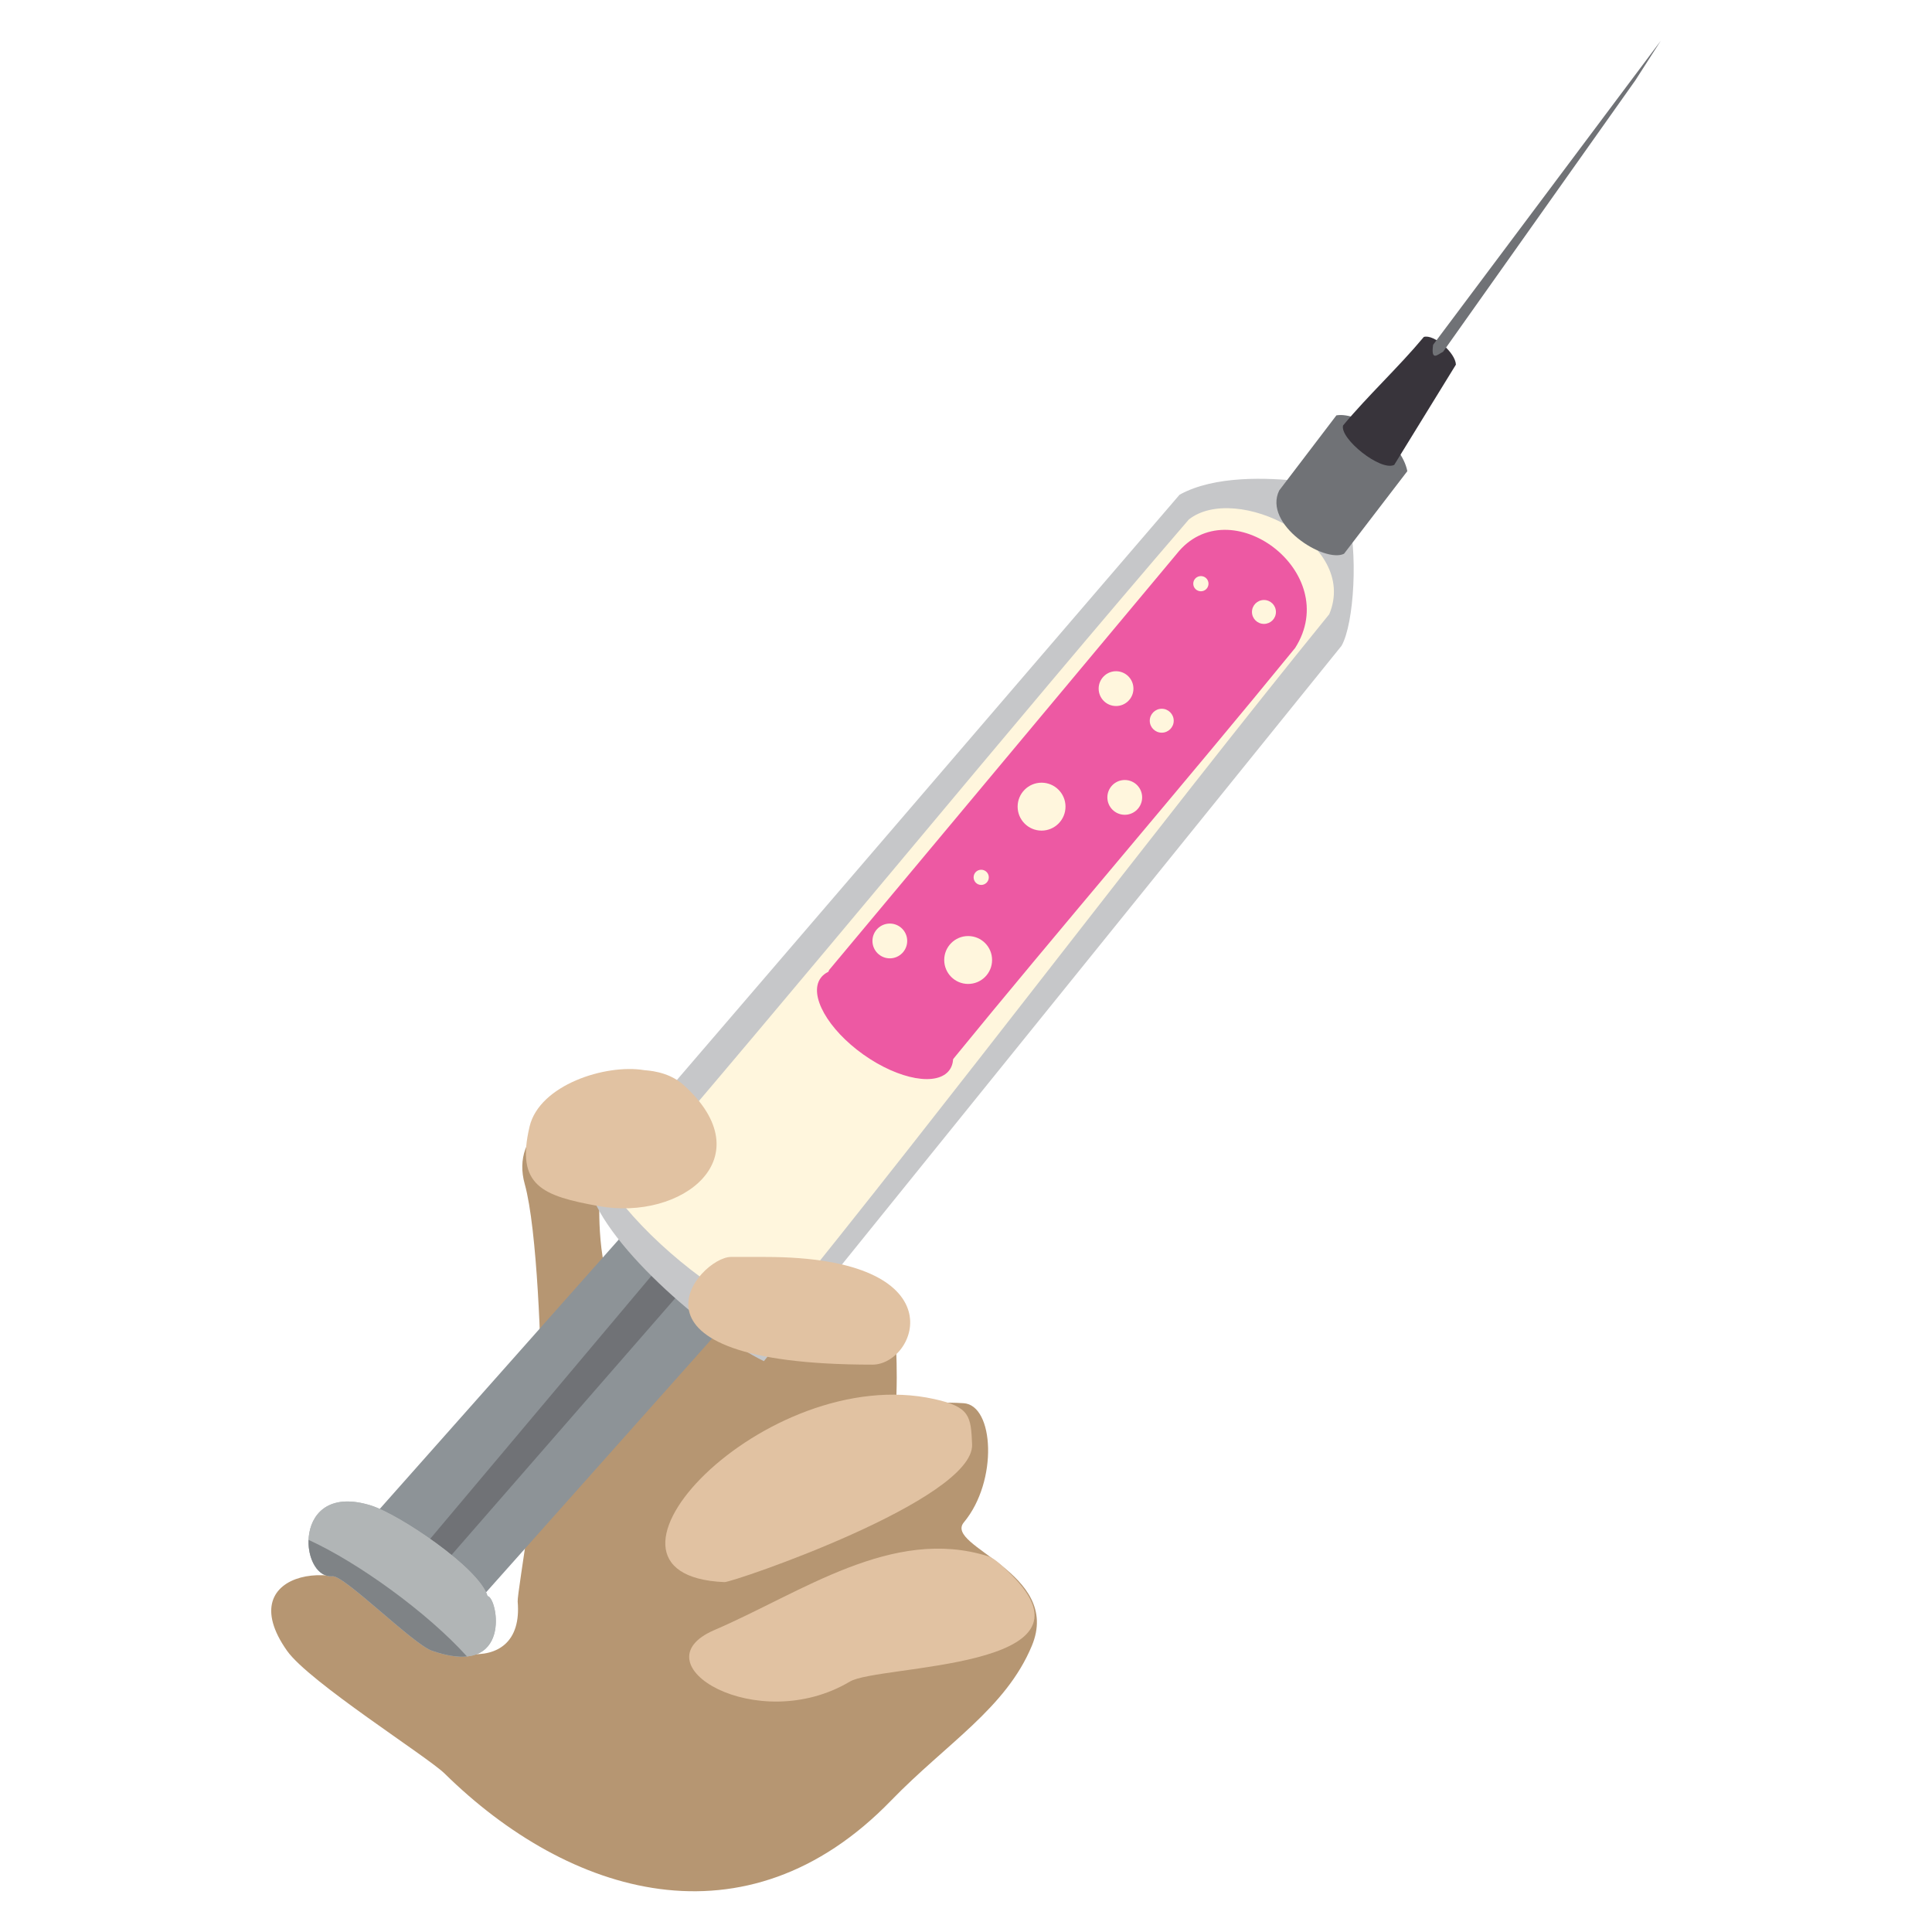 <?xml version="1.0" encoding="utf-8"?>
<!-- Designed by Vexels.com - 2016 All Rights Reserved - https://vexels.com/terms-and-conditions/  -->

<svg version="1.0" id="Capa_1" xmlns="http://www.w3.org/2000/svg" xmlns:xlink="http://www.w3.org/1999/xlink" x="0px" y="0px"
	 width="1200px" height="1199.999px" viewBox="0 0 1200 1199.999" enable-background="new 0 0 1200 1199.999" xml:space="preserve">
<g>
	<path fill-rule="evenodd" clip-rule="evenodd" fill="#B69672" d="M276.196,1101.619c-10.484-10.343-84.125-56.841-97.873-76.24
		c-36.438-51.501,38.148-60.416,61.208-28.103c23.511,32.99,86.371,47.968,82.006-2.544c-0.424-5.284,14.75-90.879,14.75-124.294
		c0-30.985-2.571-107.029-10.356-134.975c-17.874-63.864,127.092-76.806,112.001-2.882c-45.581,22.761-8.224,14.708-65.531,14.708
		c-0.438,0-1.399,56.163,14.694,56.163c118.868,0-8.237-22.734,98.989-22.734c29.699,0,59.936,17.336,60.19,17.407
		c3.857,20.643,10.709,6.839,10.709,57.492c0,33.5-6.401,12.9,41.554,15.937c18.904,1.201,21.533,48.335,0.127,74.022
		c-12.547,15.076,61.221,31.085,42.231,76.666c-16.191,38.869-52.898,60.5-87.417,96.092
		C463.195,1211.515,353.129,1177.266,276.196,1101.619z"/>
	<polygon fill-rule="evenodd" clip-rule="evenodd" fill="#8D9397" points="296.825,994.732 229.951,943.895 387.788,765.995 
		449.305,823.515 	"/>
	<polygon fill-rule="evenodd" clip-rule="evenodd" fill="#707276" points="271.151,976.492 259.015,965.526 404.686,792.346 
		420.935,804.582 	"/>
	<path fill-rule="evenodd" clip-rule="evenodd" fill="#E1C2A2" d="M580.381,868.997C475.119,845.67,349.752,978.426,449.969,982.68
		c5.227,0.226,155.293-51.134,153.825-85.594C603.03,879.621,602.493,873.899,580.381,868.997z"/>
	<path fill-rule="evenodd" clip-rule="evenodd" fill="#E1C2A2" d="M613.81,966.643c-59.511-18.778-116.013,22.592-170.085,45.806
		c-48.703,20.925,26.548,66.293,84.167,32.002c17.845-10.611,159.347-7.305,100.415-66.222
		C624.761,974.654,618.262,968.028,613.81,966.643z"/>
	<path fill-rule="evenodd" clip-rule="evenodd" fill="#B1B5B6" d="M206.539,979.021c-20.869,1.892-25.503-59.357,23.907-43.928
		c17.125,5.355,67.198,38.643,72.383,56.277c6.259,0.522,16.078,51.656-34.588,33.895
		C256.471,1021.139,213.829,978.357,206.539,979.021z"/>
	<path fill-rule="evenodd" clip-rule="evenodd" fill="#B1B5B6" d="M206.539,979.021c-20.869,1.892-25.503-59.357,23.907-43.928
		c17.125,5.355,67.198,38.643,72.383,56.277c6.259,0.522,16.078,51.656-34.588,33.895
		C256.471,1021.139,213.829,978.357,206.539,979.021z"/>
	<path fill-rule="evenodd" clip-rule="evenodd" fill="#7F8386" d="M206.539,979.021c-9.254,0.846-15.331-10.753-14.863-22.565
		c30.759,14.03,73.81,45.142,98.381,72.398c-5.567,0.566-12.716-0.409-21.815-3.59
		C256.471,1021.139,213.829,978.357,206.539,979.021z"/>
	<path fill-rule="evenodd" clip-rule="evenodd" fill="#C6C7C9" d="M732.651,307.279C610.25,449.758,487.878,592.278,365.491,734.77
		c6.147,35.21,74.32,93.916,108.979,110.673c119.574-148.086,239.177-296.187,358.78-444.317
		c7.814-13.664,10.625-59.201,3.349-83.814c-6.146-9.481-18.156-16.475-28.5-18.411C787.147,296.64,754.424,295.241,732.651,307.279
		z"/>
	<path fill-rule="evenodd" clip-rule="evenodd" fill="#FFF6DD" d="M825.635,381.472c18.65-44.747-58.057-81.751-87.206-58.834
		C626.654,452.47,494.999,613.627,383.238,743.459c24.812,32.159,64.882,62.649,96.516,76.184
		C587.587,687.013,717.815,514.144,825.635,381.472z"/>
	<path fill-rule="evenodd" clip-rule="evenodd" fill="#ED59A3" d="M590.172,660.069c-46.103,20.234-86.06-31.013-75.209-57.562
		L730.857,344.03c32.581-41.314,103.581,11.246,73.584,58.424C736.593,485.646,658.006,576.891,590.172,660.069z"/>
	<path fill-rule="evenodd" clip-rule="evenodd" fill="#707276" d="M794.536,304.637c11.855-15.556,23.682-31.112,35.535-46.654
		c14.694-2.431,40.763,17.181,44.04,34.673l-39.32,51.303C822.626,349.907,784.265,325.788,794.536,304.637z"/>
	<path fill-rule="evenodd" clip-rule="evenodd" fill="#38343B" d="M865.972,288.757c-8.491,4.139-33.895-16.306-31.775-24.486
		c15.725-18.877,34.431-36.087,50.171-54.991c6.217-1.879,19.641,9.792,19.923,17.195L865.972,288.757z"/>
	<path fill-rule="evenodd" clip-rule="evenodd" fill="#707276" d="M896.293,218.535c-3.135,1.454-7.657,6.443-6.159-4.381
		l141.404-188.849l-15.796,24.599L896.293,218.535z"/>
	<path fill-rule="evenodd" clip-rule="evenodd" fill="#E1C2A2" d="M453.968,780.718c-19.695,0-78.982,66.887,87.939,66.887
		c27.637,0,54.185-66.887-66.519-66.887C468.238,780.718,461.117,780.718,453.968,780.718z"/>
	<path fill-rule="evenodd" clip-rule="evenodd" fill="#E1C2A2" d="M400.151,664.69c-23.991-3.985-65.107,9.141-71.226,35.054
		c-8.704,36.864,8.082,43.052,42.811,49.367c52.009,9.481,102.888-30.123,52.815-75.238
		C414.816,665.1,401.563,664.93,400.151,664.69z"/>
	<path fill-rule="evenodd" clip-rule="evenodd" fill="#ED59A3" d="M509.665,607.565c7.418-10.469,31.38-6.203,53.535,9.523
		c22.112,15.74,34.036,36.991,26.591,47.433c-7.433,10.455-31.409,6.188-53.55-9.537
		C514.13,639.258,502.205,618.007,509.665,607.565z"/>
	<path fill-rule="evenodd" clip-rule="evenodd" fill="#FFF6DD" d="M693.189,416.908c5.962,0,10.808,4.847,10.808,10.809
		c0,5.99-4.845,10.808-10.808,10.808c-5.949,0-10.795-4.818-10.795-10.808C682.394,421.754,687.239,416.908,693.189,416.908z"/>
	<path fill-rule="evenodd" clip-rule="evenodd" fill="#FFF6DD" d="M646.929,486.139c8.209,0,14.878,6.684,14.878,14.879
		c0,8.209-6.668,14.892-14.878,14.892c-8.209,0-14.863-6.683-14.863-14.892C632.066,492.824,638.72,486.139,646.929,486.139z"/>
	<path fill-rule="evenodd" clip-rule="evenodd" fill="#FFF6DD" d="M601.321,581.398c8.237,0,14.878,6.655,14.878,14.865
		c0,8.222-6.641,14.878-14.878,14.878c-8.196,0-14.85-6.655-14.85-14.878C586.471,588.053,593.125,581.398,601.321,581.398z"/>
	<path fill-rule="evenodd" clip-rule="evenodd" fill="#FFF6DD" d="M609.445,540.213c2.6,0,4.718,2.091,4.718,4.704
		c0,2.614-2.118,4.734-4.718,4.734c-2.614,0-4.72-2.12-4.72-4.734C604.726,542.304,606.831,540.213,609.445,540.213z"/>
	<path fill-rule="evenodd" clip-rule="evenodd" fill="#FFF6DD" d="M721.588,440.22c4.083,0,7.431,3.349,7.431,7.447
		c0,4.097-3.348,7.418-7.431,7.418c-4.112,0-7.447-3.32-7.447-7.418C714.142,443.57,717.476,440.22,721.588,440.22z"/>
	<path fill-rule="evenodd" clip-rule="evenodd" fill="#FFF6DD" d="M785.069,372.669c4.112,0,7.432,3.32,7.432,7.431
		c0,4.112-3.32,7.418-7.432,7.418c-4.111,0-7.446-3.306-7.446-7.418C777.624,375.99,780.959,372.669,785.069,372.669z"/>
	<path fill-rule="evenodd" clip-rule="evenodd" fill="#FFF6DD" d="M745.904,357.819c2.614,0,4.719,2.105,4.719,4.72
		c0,2.613-2.105,4.72-4.719,4.72c-2.628,0-4.747-2.107-4.747-4.72C741.157,359.924,743.276,357.819,745.904,357.819z"/>
	<path fill-rule="evenodd" clip-rule="evenodd" fill="#FFF6DD" d="M698.614,484.473c5.962,0,10.795,4.832,10.795,10.795
		c0,5.962-4.832,10.809-10.795,10.809c-5.977,0-10.809-4.847-10.809-10.809C687.805,489.305,692.637,484.473,698.614,484.473z"/>
	<path fill-rule="evenodd" clip-rule="evenodd" fill="#FFF6DD" d="M552.688,573.642c5.949,0,10.795,4.832,10.795,10.795
		s-4.845,10.809-10.795,10.809c-5.962,0-10.795-4.847-10.795-10.809S546.725,573.642,552.688,573.642z"/>
</g>
</svg>
